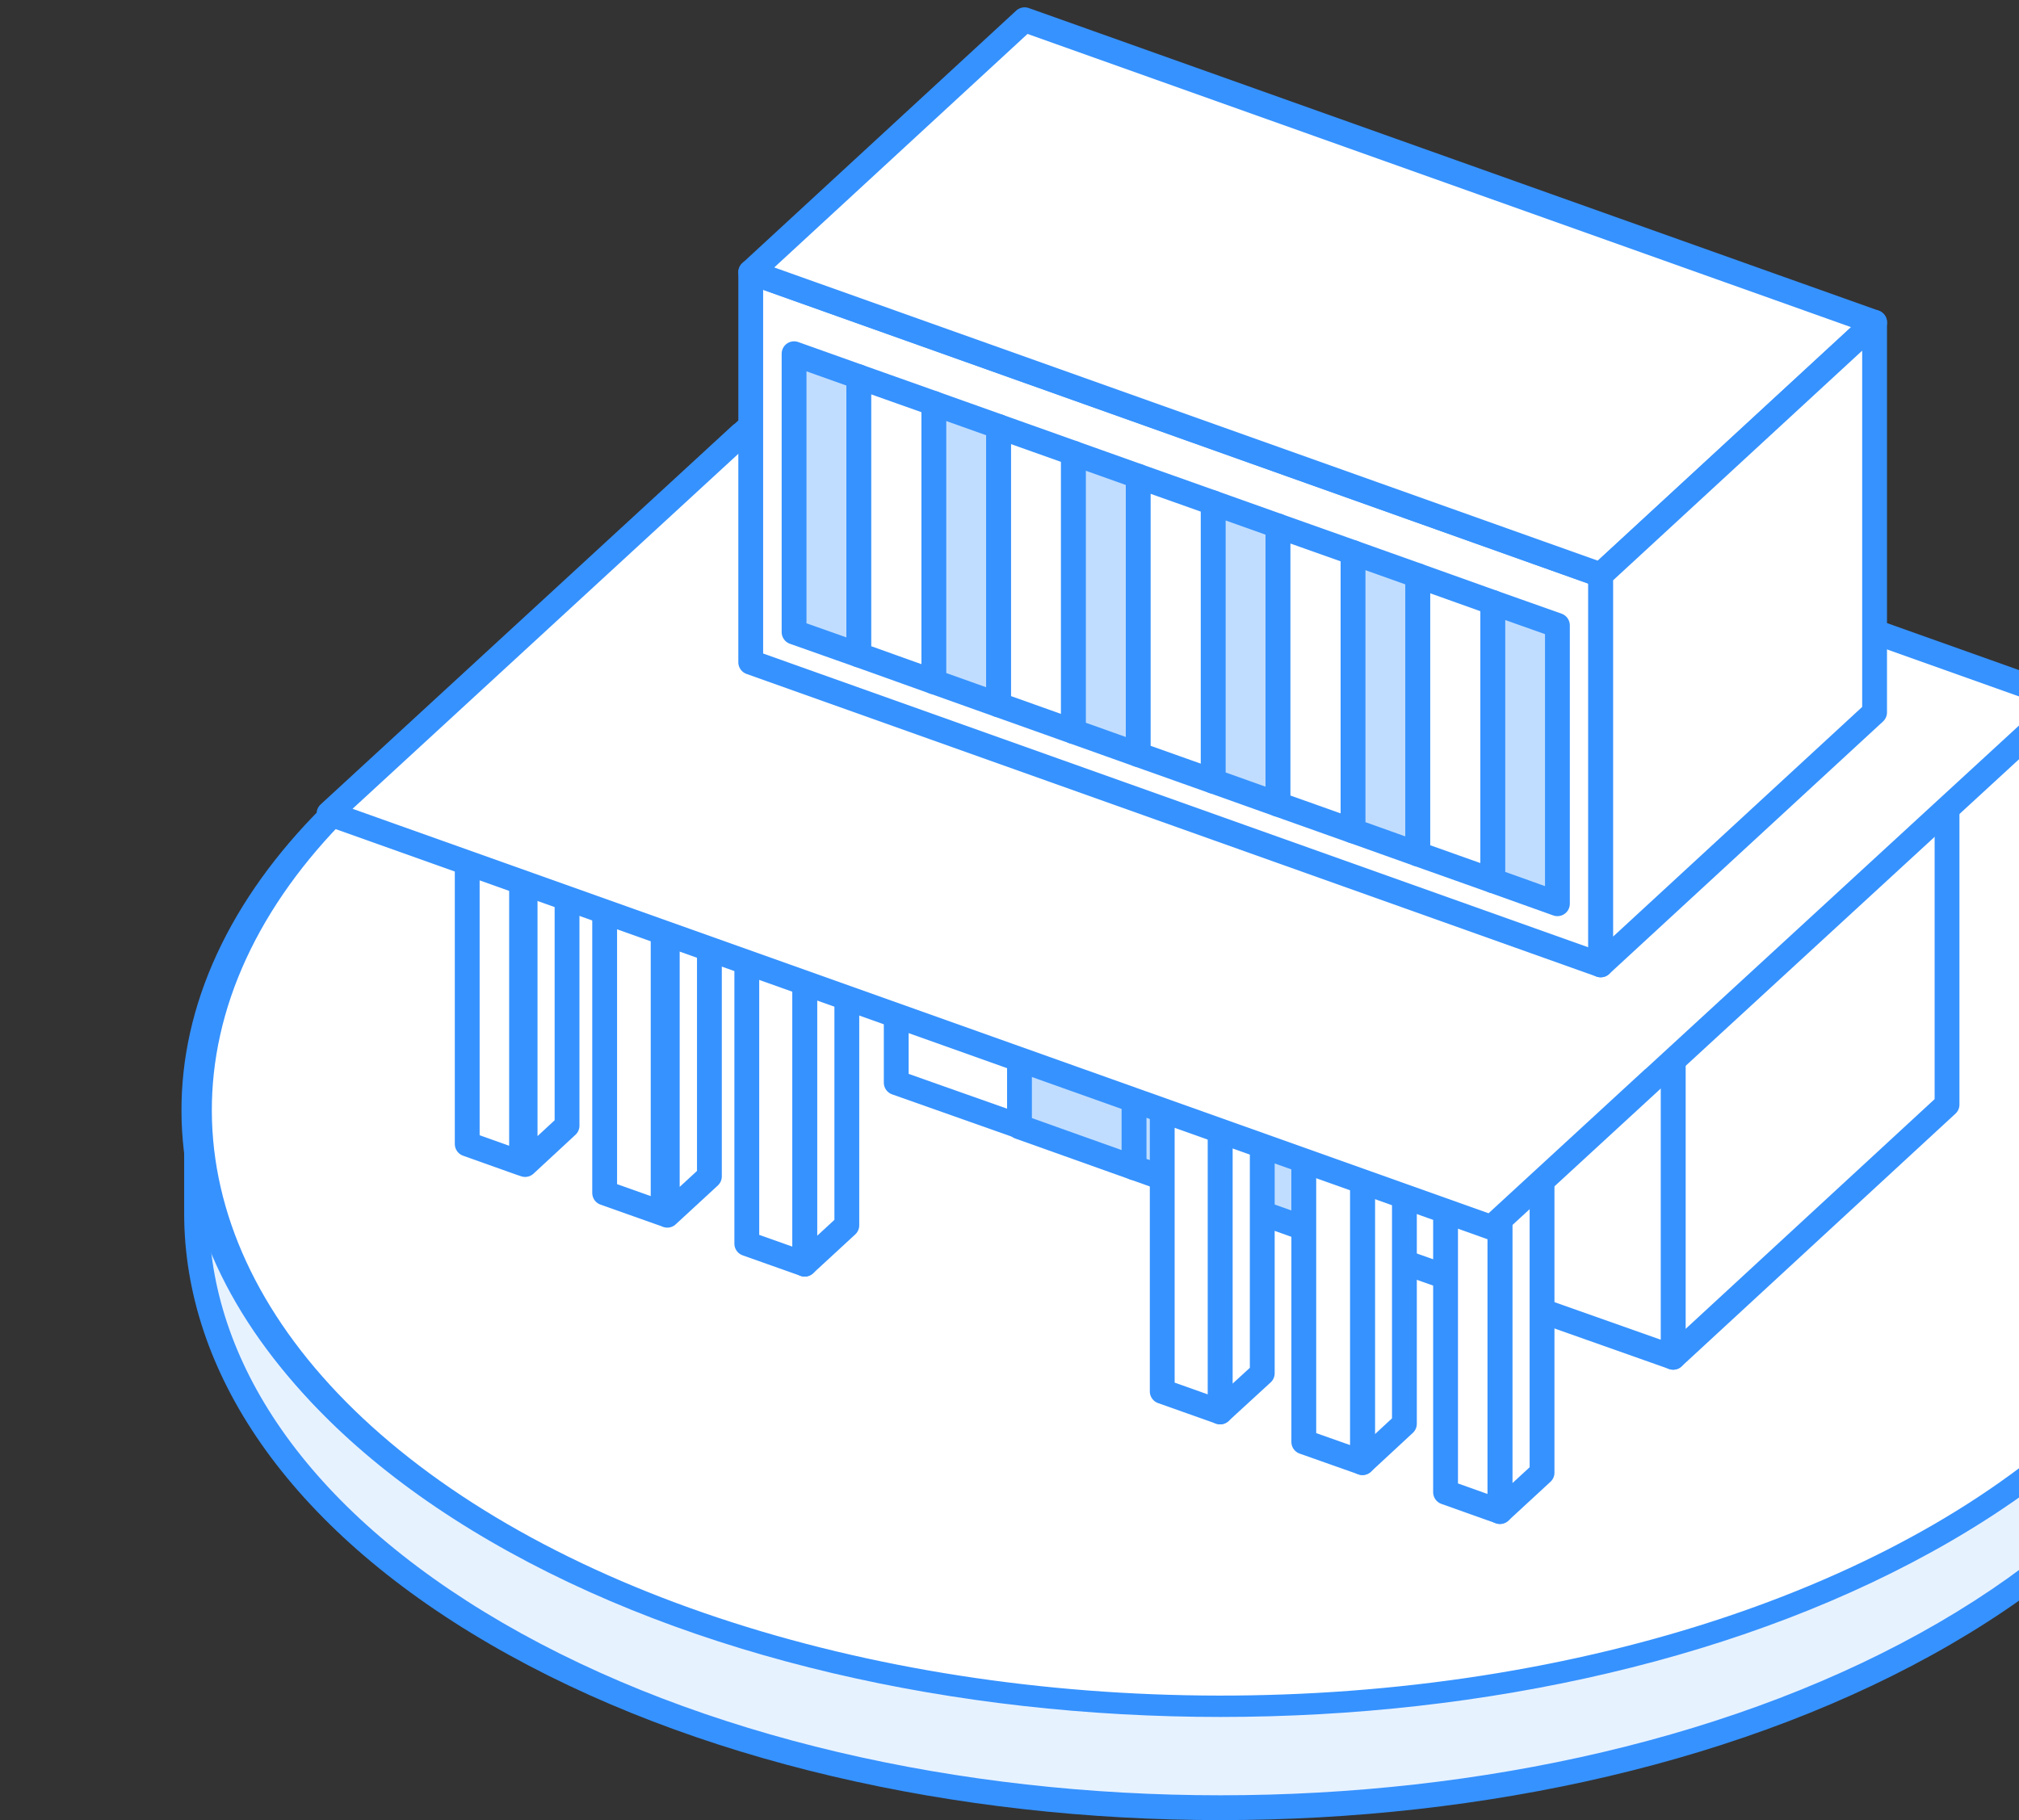 <svg width="244" height="220" viewBox="0 0 244 220" fill="none" xmlns="http://www.w3.org/2000/svg">
<rect x="0" y="0" width="244" height="220" fill="#333333" stroke="none"/>
<path d="M235 184.989C259.16 170.961 271.241 152.576 271.244 134.189V146.644C271.247 165.034 259.166 183.426 235 197.457C186.675 225.517 108.324 225.519 59.999 197.459C35.84 183.431 23.759 165.045 23.756 146.659V134.191C23.759 152.577 35.84 170.963 59.999 184.991C108.324 213.051 186.675 213.049 235 184.989Z" fill="#E7F2FF"/>
<path d="M235 184.989L235.753 186.287L235 184.989ZM271.244 134.189H272.744C272.744 133.361 272.072 132.69 271.244 132.689C270.416 132.689 269.744 133.361 269.744 134.189L271.244 134.189ZM271.244 146.644H269.744V146.644L271.244 146.644ZM235 197.457L234.247 196.16L235 197.457ZM59.999 197.459L59.246 198.756L59.999 197.459ZM23.756 146.659H22.256V146.659L23.756 146.659ZM23.756 134.191L25.256 134.191C25.256 133.362 24.584 132.691 23.756 132.691C22.927 132.691 22.256 133.363 22.256 134.191H23.756ZM59.999 184.991L59.246 186.288L59.999 184.991ZM235.753 186.287C260.188 172.099 272.741 153.296 272.744 134.19L269.744 134.189C269.741 151.855 258.131 169.824 234.247 183.692L235.753 186.287ZM269.744 134.189V146.644H272.744V134.189H269.744ZM269.744 146.644C269.747 164.314 258.137 182.288 234.247 196.16L235.753 198.754C260.194 184.563 272.747 165.755 272.744 146.643L269.744 146.644ZM234.247 196.16C210.367 210.026 178.974 217.002 147.5 217.003C116.026 217.003 84.633 210.028 60.753 196.162L59.246 198.756C83.691 212.95 115.636 220.003 147.5 220.003C179.364 220.002 211.309 212.948 235.753 198.754L234.247 196.16ZM60.753 196.162C36.868 182.293 25.259 164.324 25.256 146.659L22.256 146.659C22.259 165.766 34.812 184.568 59.246 198.756L60.753 196.162ZM25.256 146.659V134.191H22.256V146.659H25.256ZM22.256 134.191C22.259 153.298 34.812 172.1 59.246 186.288L60.753 183.694C36.868 169.825 25.259 151.857 25.256 134.191L22.256 134.191ZM59.246 186.288C83.691 200.482 115.636 207.535 147.5 207.535C179.364 207.535 211.309 200.48 235.753 186.287L234.247 183.692C210.367 197.558 178.974 204.535 147.5 204.535C116.026 204.535 84.633 197.56 60.753 183.694L59.246 186.288Z" fill="#3692FF"/>
<circle cx="101.181" cy="101.181" r="101.181" transform="matrix(0.865 -0.502 0.865 0.502 -27.5 134.184)" fill="white" stroke="#3692FF" stroke-width="3"/>
<path d="M235.303 133.512V82.41L202.205 112.933V164.058L235.303 133.512Z" fill="white" stroke="#3692FF" stroke-width="3" stroke-linecap="round" stroke-linejoin="round"/>
<path d="M202.205 164.058V112.933L108.312 79.764V130.865L202.205 164.058Z" fill="white" stroke="#3692FF" stroke-width="3" stroke-linecap="round" stroke-linejoin="round"/>
<path d="M137.055 102.155L123.207 97.219V136.206L137.055 141.143V102.155Z" fill="#C0DDFF" stroke="#3692FF" stroke-width="3" stroke-linecap="round" stroke-linejoin="round"/>
<path d="M157.567 109.452L137.057 102.155V141.143L157.567 148.44V109.452Z" fill="#C0DDFF" stroke="#3692FF" stroke-width="3" stroke-linecap="round" stroke-linejoin="round"/>
<path d="M186.36 134.585L181.268 139.283V182.706L186.36 178.008V134.585Z" fill="white" stroke="#3692FF" stroke-width="3" stroke-linecap="round" stroke-linejoin="round"/>
<path d="M152.547 122.567L147.455 127.265V170.664L152.547 165.99V122.567Z" fill="white" stroke="#3692FF" stroke-width="3" stroke-linecap="round" stroke-linejoin="round"/>
<path d="M169.726 128.672L164.658 133.369V176.793L169.726 172.095V128.672Z" fill="white" stroke="#3692FF" stroke-width="3" stroke-linecap="round" stroke-linejoin="round"/>
<path d="M102.34 104.683L97.248 109.38V152.803L102.34 148.106V104.683Z" fill="white" stroke="#3692FF" stroke-width="3" stroke-linecap="round" stroke-linejoin="round"/>
<path d="M68.529 92.641L63.461 97.338V140.761L68.529 136.064V92.641Z" fill="white" stroke="#3692FF" stroke-width="3" stroke-linecap="round" stroke-linejoin="round"/>
<path d="M85.733 98.769L80.641 103.466V146.889L85.733 142.192V98.769Z" fill="white" stroke="#3692FF" stroke-width="3" stroke-linecap="round" stroke-linejoin="round"/>
<path d="M56.465 138.281L63.032 140.618V97.767L56.465 95.431V138.281Z" fill="white" stroke="#3692FF" stroke-width="3" stroke-linecap="round" stroke-linejoin="round"/>
<path d="M73.074 144.195L80.141 146.699V103.849L73.074 101.345V144.195Z" fill="white" stroke="#3692FF" stroke-width="3" stroke-linecap="round" stroke-linejoin="round"/>
<path d="M174.699 137.519V180.369L181.266 182.706V139.855L174.699 137.519Z" fill="white" stroke="#3692FF" stroke-width="3" stroke-linecap="round" stroke-linejoin="round"/>
<path d="M157.566 174.289L164.657 176.792V133.942L157.566 131.414V174.289Z" fill="white" stroke="#3692FF" stroke-width="3" stroke-linecap="round" stroke-linejoin="round"/>
<path d="M90.252 150.324L97.248 152.804V116.558L140.458 131.939V168.184L147.454 170.664V127.813L90.252 107.449V150.324Z" fill="white" stroke="#3692FF" stroke-width="3" stroke-linecap="round" stroke-linejoin="round"/>
<path d="M249.605 84.581L109.122 34.576L89.587 52.532L89.563 52.508L39.762 98.34L180.244 148.368L199.755 130.412H199.779L249.605 84.581Z" fill="white" stroke="#3692FF" stroke-width="3" stroke-linecap="round" stroke-linejoin="round"/>
<path d="M193.449 116.63L90.728 80.05V32.907L193.449 69.487V116.63Z" fill="white" stroke="#3692FF" stroke-width="3" stroke-linecap="round" stroke-linejoin="round"/>
<path d="M90.728 32.907L123.827 2.385L226.547 38.964L193.449 69.487L90.728 32.907Z" fill="white" stroke="#3692FF" stroke-width="3" stroke-linecap="round" stroke-linejoin="round"/>
<path d="M226.547 86.107V38.964L193.449 69.486V116.629L226.547 86.107Z" fill="white" stroke="#3692FF" stroke-width="3" stroke-linecap="round" stroke-linejoin="round"/>
<path d="M103.793 79.168L95.965 76.402V42.756L103.793 45.546V79.168Z" fill="#C0DDFF" stroke="#3692FF" stroke-width="3" stroke-linecap="round" stroke-linejoin="round"/>
<path d="M112.859 82.411L103.793 79.168V45.546L112.859 48.765V82.411Z" fill="white" stroke="#3692FF" stroke-width="3" stroke-linecap="round" stroke-linejoin="round"/>
<path d="M120.688 85.201L112.859 82.411V48.765L120.688 51.555V85.201Z" fill="#C0DDFF" stroke="#3692FF" stroke-width="3" stroke-linecap="round" stroke-linejoin="round"/>
<path d="M129.729 88.42L120.688 85.201V51.555L129.729 54.774V88.42Z" fill="white" stroke="#3692FF" stroke-width="3" stroke-linecap="round" stroke-linejoin="round"/>
<path d="M137.557 91.211L129.729 88.421V54.774L137.557 57.564V91.211Z" fill="#C0DDFF" stroke="#3692FF" stroke-width="3" stroke-linecap="round" stroke-linejoin="round"/>
<path d="M146.622 94.43L137.557 91.211V57.565L146.622 60.784V94.43Z" fill="white" stroke="#3692FF" stroke-width="3" stroke-linecap="round" stroke-linejoin="round"/>
<path d="M154.451 97.219L146.623 94.43V60.783L154.451 63.573V97.219Z" fill="#C0DDFF" stroke="#3692FF" stroke-width="3" stroke-linecap="round" stroke-linejoin="round"/>
<path d="M163.517 100.439L154.451 97.219V63.573L163.517 66.792V100.439Z" fill="white" stroke="#3692FF" stroke-width="3" stroke-linecap="round" stroke-linejoin="round"/>
<path d="M171.346 103.228L163.518 100.438V66.792L171.346 69.582V103.228Z" fill="#C0DDFF" stroke="#3692FF" stroke-width="3" stroke-linecap="round" stroke-linejoin="round"/>
<path d="M180.411 106.447L171.346 103.228V69.582L180.411 72.825V106.447Z" fill="white" stroke="#3692FF" stroke-width="3" stroke-linecap="round" stroke-linejoin="round"/>
<path d="M188.217 109.238L180.412 106.448V72.825L188.217 75.591V109.238Z" fill="#C0DDFF" stroke="#3692FF" stroke-width="3" stroke-linecap="round" stroke-linejoin="round"/>
</svg>
